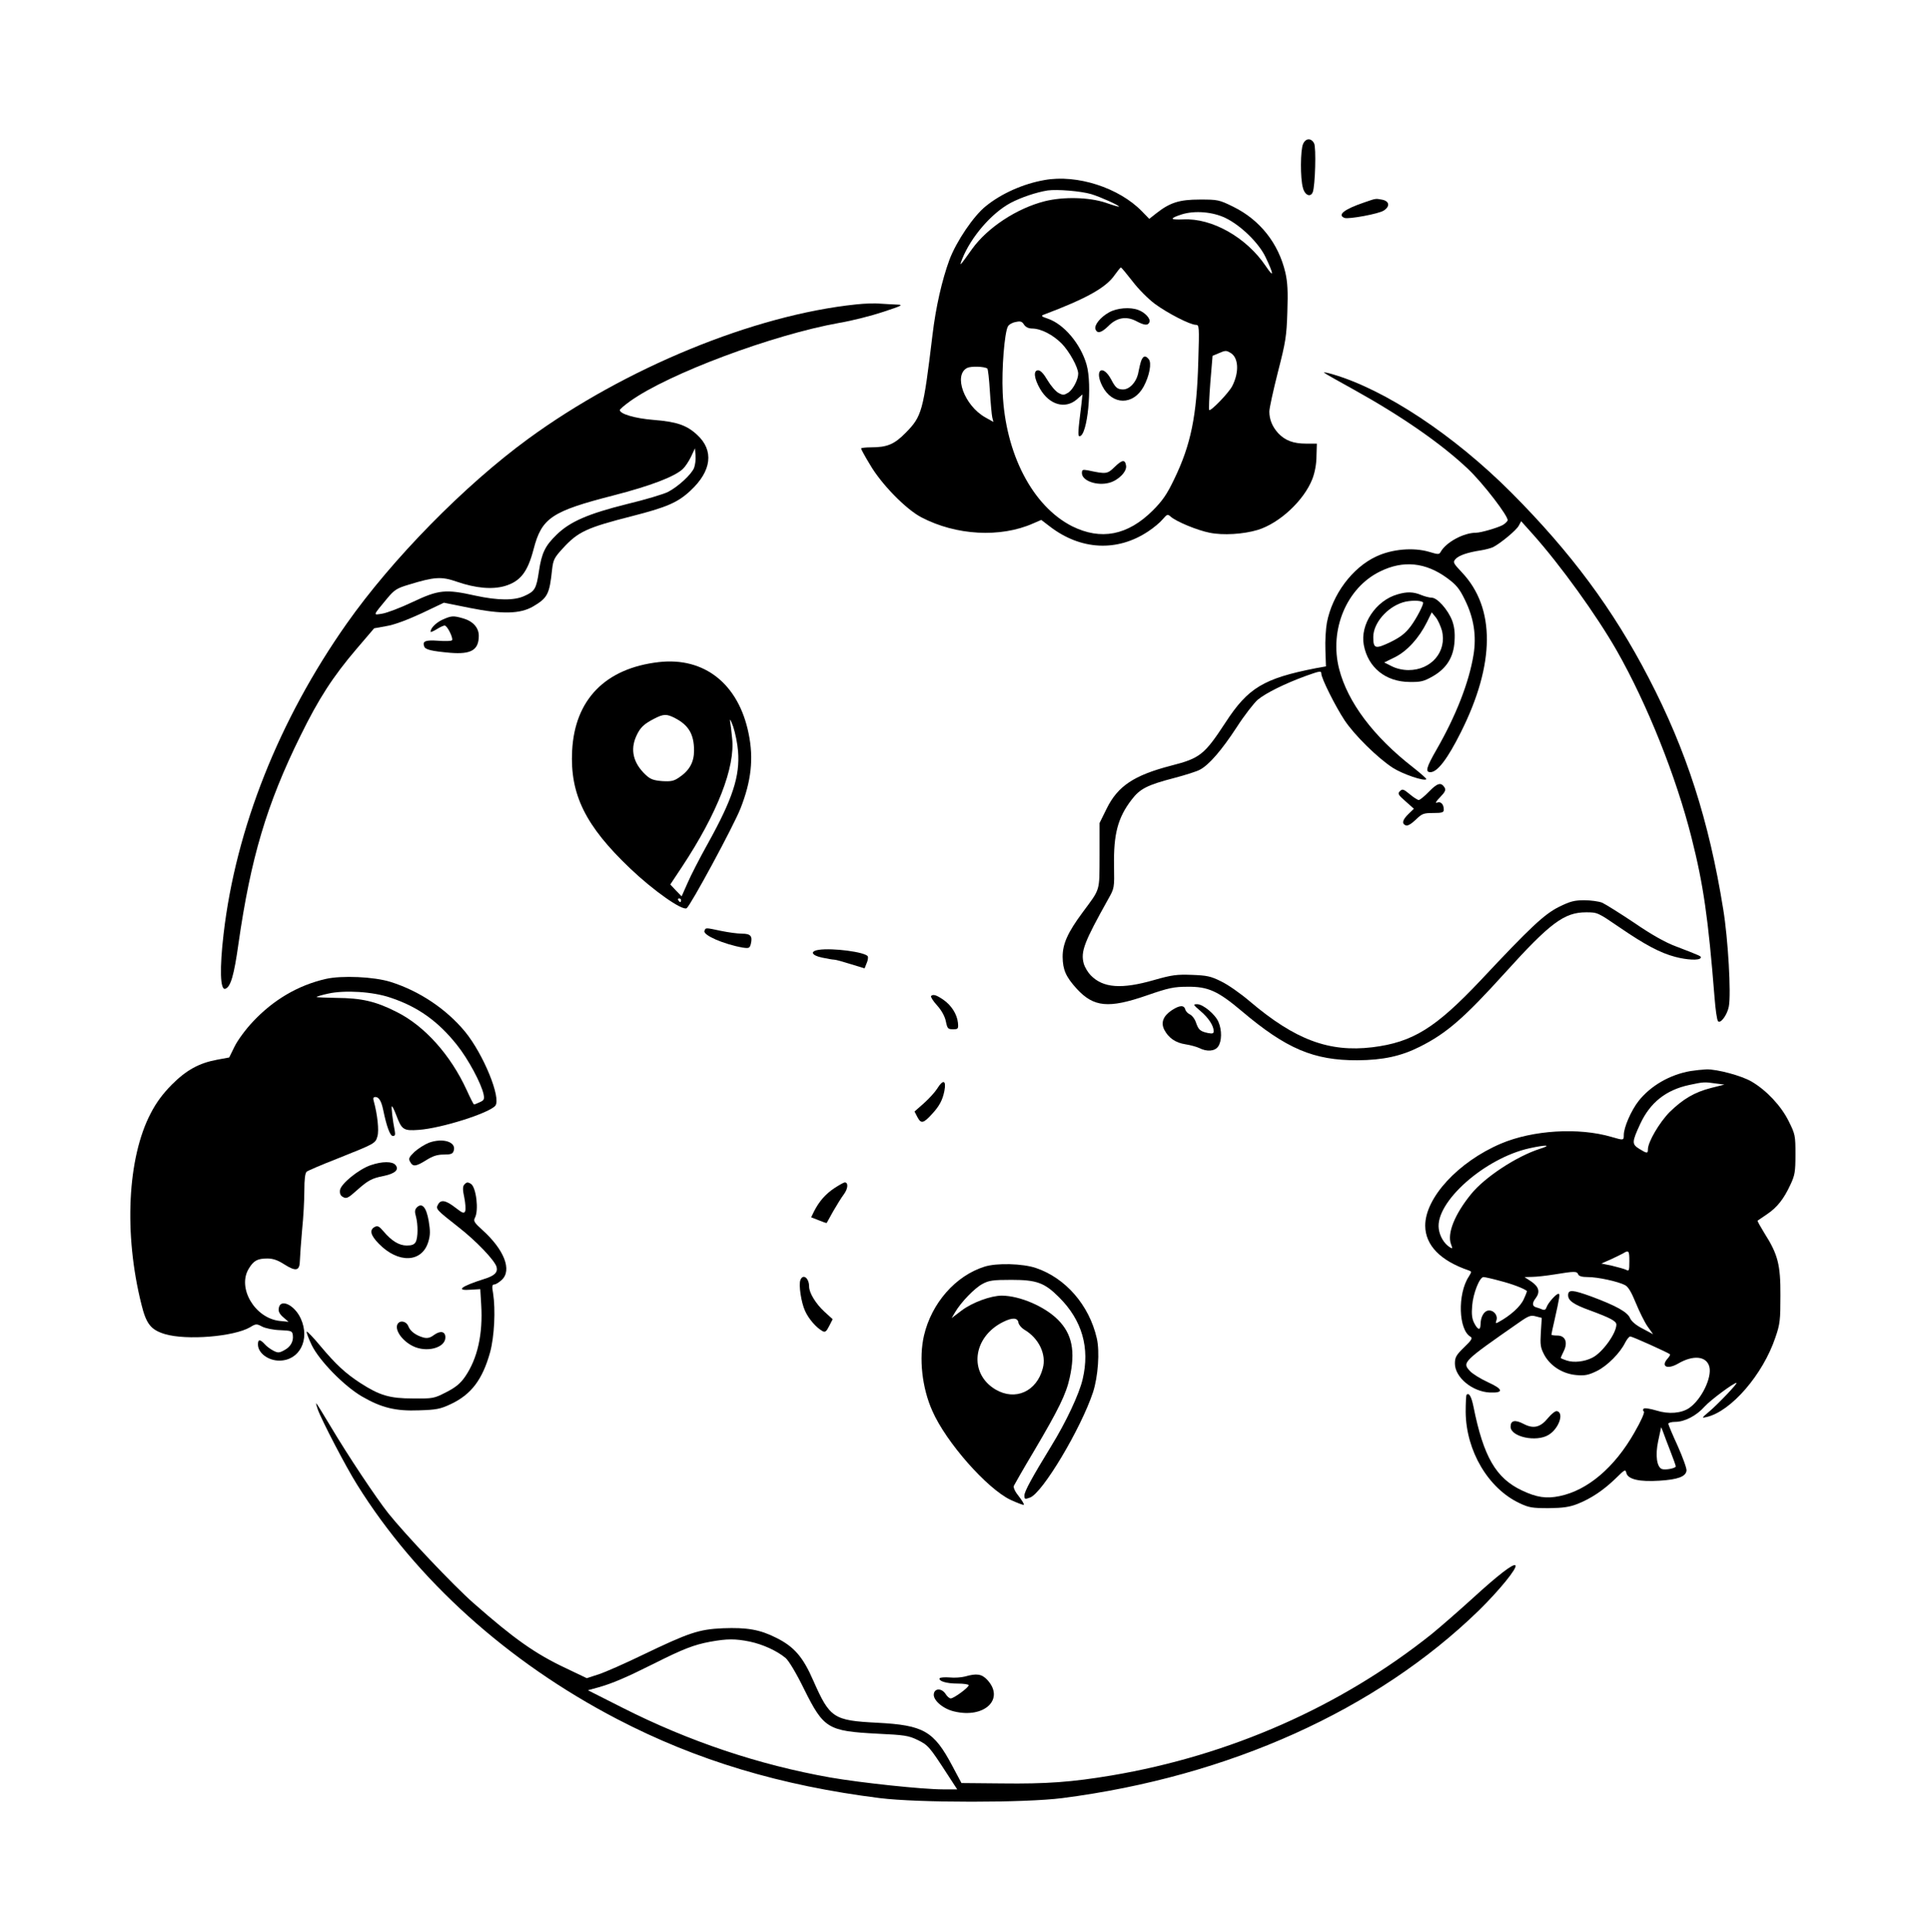<?xml version="1.0" standalone="no"?>
<!DOCTYPE svg PUBLIC "-//W3C//DTD SVG 20010904//EN"
 "http://www.w3.org/TR/2001/REC-SVG-20010904/DTD/svg10.dtd">
<svg version="1.0" xmlns="http://www.w3.org/2000/svg"
 width="1040pt" height="1041pt" viewBox="0 0 1040 1041"
 preserveAspectRatio="xMidYMid meet">

<g transform="translate(0,1041) scale(0.1,-0.1)"
fill="#000000" stroke="none">
<path d="M7022 9635 c-15 -32 -16 -187 -1 -237 10 -40 41 -53 53 -23 13 34 19
242 7 263 -16 30 -45 28 -59 -3z"/>
<path d="M5628 9440 c-114 -20 -231 -72 -315 -140 -66 -52 -160 -191 -197
-290 -40 -109 -73 -253 -91 -403 -50 -415 -57 -439 -144 -528 -62 -63 -100
-79 -188 -79 -29 0 -53 -3 -53 -6 0 -4 21 -43 48 -87 60 -104 194 -241 277
-284 187 -98 426 -111 602 -33 l44 19 47 -36 c166 -127 362 -137 529 -26 29
19 64 48 78 65 24 28 27 29 43 15 30 -27 144 -74 210 -87 73 -15 183 -8 259
15 118 36 250 159 295 275 13 34 22 80 22 123 l2 67 -58 0 c-69 0 -113 17
-150 56 -32 35 -48 74 -48 117 0 18 21 113 46 212 42 163 47 194 51 325 4 111
1 161 -11 213 -37 156 -136 282 -280 353 -77 38 -84 39 -180 39 -111 0 -161
-16 -235 -74 l-38 -30 -39 40 c-124 128 -351 201 -526 169z m253 -76 c49 -15
149 -60 149 -67 0 -2 -33 7 -72 21 -90 30 -228 33 -328 8 -150 -38 -307 -141
-390 -255 -70 -98 -72 -100 -55 -56 47 118 158 247 261 302 57 30 138 57 199
67 51 7 179 -3 236 -20z m724 -129 c82 -40 178 -134 214 -209 46 -96 47 -117
2 -50 -104 155 -290 260 -445 252 -73 -3 -76 5 -8 27 70 22 168 14 237 -20z
m-502 -341 c31 -41 85 -95 120 -121 68 -50 190 -113 221 -113 18 0 19 -8 13
-197 -8 -294 -40 -449 -129 -633 -40 -84 -64 -118 -117 -171 -135 -134 -279
-161 -434 -84 -213 108 -360 391 -374 720 -6 129 10 322 28 356 5 10 23 21 41
24 26 6 35 4 46 -14 10 -14 25 -21 46 -21 46 -1 109 -33 156 -80 41 -41 90
-129 90 -163 0 -32 -28 -85 -53 -102 -23 -14 -29 -15 -53 -2 -15 8 -41 38 -59
68 -21 36 -38 54 -51 54 -27 0 -22 -44 11 -101 50 -85 134 -109 196 -57 l32
28 -6 -55 c-18 -143 -20 -170 -10 -170 43 0 70 275 38 386 -32 111 -121 217
-208 247 -36 12 -39 16 -22 22 228 86 335 145 382 214 16 22 30 40 33 40 3 0
31 -34 63 -75z m526 -384 c45 -24 50 -104 11 -180 -19 -37 -116 -137 -124
-129 -3 3 0 70 6 148 l12 144 31 13 c37 16 42 17 64 4z m-1309 -85 c4 -2 10
-57 14 -122 4 -65 10 -129 13 -142 l6 -24 -43 24 c-114 64 -174 229 -98 267
21 10 90 8 108 -3z"/>
<path d="M5976 8727 c-47 -26 -81 -69 -73 -91 10 -25 32 -19 69 17 45 46 96
55 149 28 47 -25 65 -26 73 -6 7 18 -24 52 -60 65 -44 17 -116 11 -158 -13z"/>
<path d="M6150 8468 c-5 -13 -11 -40 -15 -60 -9 -56 -50 -100 -89 -96 -26 2
-36 11 -58 53 -46 86 -93 53 -48 -35 53 -104 167 -105 223 -2 31 58 44 127 27
147 -17 21 -29 19 -40 -7z"/>
<path d="M6006 7894 c-39 -38 -45 -39 -143 -18 -29 5 -33 4 -33 -15 0 -41 81
-70 147 -52 49 13 96 60 91 92 -5 35 -21 33 -62 -7z"/>
<path d="M7350 9319 c-108 -37 -145 -67 -105 -83 22 -8 186 22 212 40 34 22
30 50 -8 58 -38 7 -32 8 -99 -15z"/>
<path d="M4613 8770 c-549 -57 -1244 -342 -1768 -725 -342 -250 -732 -647
-977 -995 -364 -517 -597 -1103 -663 -1670 -22 -187 -19 -306 9 -297 29 10 47
72 71 243 66 461 152 751 333 1118 99 202 176 321 304 471 l94 110 66 12 c40
6 112 33 188 68 l122 58 139 -28 c175 -35 272 -33 342 8 78 46 88 66 102 199
6 52 12 64 57 113 83 91 129 112 376 175 184 47 245 73 313 137 114 106 127
216 36 300 -57 53 -111 71 -237 81 -99 8 -180 32 -180 53 0 4 25 26 56 48 207
148 769 358 1129 422 66 11 172 38 235 59 100 33 110 38 75 39 -22 1 -62 3
-90 5 -27 3 -87 1 -132 -4z m-873 -881 c-15 -36 -86 -101 -140 -129 -23 -12
-123 -42 -223 -66 -208 -52 -305 -94 -377 -164 -63 -61 -81 -99 -96 -198 -14
-94 -22 -108 -79 -133 -54 -25 -143 -24 -263 2 -161 36 -198 32 -338 -34 -65
-31 -139 -59 -164 -63 -51 -8 -53 -14 27 83 38 45 51 54 115 73 140 43 177 45
260 16 102 -35 190 -43 259 -23 83 25 122 75 154 197 44 170 96 205 431 291
198 51 327 100 373 142 13 12 33 42 45 67 l21 45 3 -39 c2 -21 -2 -51 -8 -67z"/>
<path d="M7135 8402 c6 -5 78 -46 160 -91 256 -142 470 -290 614 -426 83 -78
222 -260 215 -279 -3 -7 -15 -18 -27 -25 -31 -16 -118 -41 -143 -41 -67 0
-161 -51 -190 -102 -9 -16 -13 -16 -63 -1 -85 25 -200 15 -285 -25 -129 -60
-237 -205 -266 -357 -6 -33 -10 -99 -8 -147 l3 -88 -55 -10 c-281 -55 -365
-106 -486 -292 -114 -174 -137 -193 -294 -233 -200 -52 -287 -110 -347 -232
l-38 -77 0 -176 c-1 -196 6 -174 -91 -305 -80 -108 -108 -169 -108 -240 1 -70
17 -107 77 -173 91 -98 171 -106 376 -35 118 41 147 47 221 47 110 1 163 -23
291 -131 240 -203 388 -266 624 -265 138 1 235 22 336 73 144 72 239 155 458
397 244 270 320 327 438 327 61 0 63 -1 180 -81 137 -94 220 -138 300 -159 64
-17 129 -20 137 -6 6 9 3 10 -132 62 -55 20 -132 63 -225 127 -78 52 -156 101
-174 109 -18 7 -61 13 -96 13 -54 0 -76 -6 -137 -36 -79 -40 -151 -107 -422
-396 -243 -257 -365 -333 -583 -360 -233 -28 -416 40 -660 247 -49 42 -119 91
-155 108 -56 28 -77 32 -157 35 -81 3 -107 0 -205 -28 -174 -50 -273 -43 -340
25 -15 15 -32 43 -38 63 -18 65 2 116 131 347 34 60 34 61 32 180 -3 170 20
260 95 357 44 58 84 79 227 116 61 16 124 36 140 45 49 25 118 105 199 229 41
64 93 130 113 148 45 37 146 87 261 129 73 26 82 28 82 12 0 -25 75 -175 125
-251 53 -80 179 -204 261 -257 54 -34 168 -73 180 -61 2 3 -31 32 -73 65 -212
165 -351 350 -397 529 -54 211 40 437 220 525 125 62 246 50 363 -36 49 -36
66 -57 95 -117 48 -97 63 -194 46 -297 -24 -146 -93 -325 -200 -511 -54 -94
-61 -120 -32 -120 38 0 93 73 164 215 185 369 187 670 5 862 -47 50 -49 54
-33 72 18 19 64 35 136 46 25 4 54 12 65 17 41 21 127 92 139 116 l13 24 61
-68 c152 -170 346 -440 454 -629 165 -290 320 -679 403 -1008 64 -253 90 -433
124 -861 5 -65 13 -122 19 -128 14 -14 50 36 58 80 13 67 -4 363 -30 522 -77
480 -199 858 -402 1248 -191 369 -420 677 -739 997 -309 310 -680 556 -965
639 -30 9 -50 12 -45 8z"/>
<path d="M7531 7208 c-117 -33 -203 -162 -182 -273 23 -122 118 -198 246 -199
61 -1 77 3 125 30 75 43 113 103 118 190 3 46 -1 78 -13 111 -23 59 -80 123
-110 123 -12 0 -39 7 -58 15 -41 17 -76 18 -126 3z m137 -43 c7 -6 -34 -86
-67 -130 -29 -38 -55 -58 -110 -85 -80 -38 -91 -35 -91 28 0 74 73 160 160
187 37 11 95 12 108 0z m102 -152 c28 -113 -57 -213 -180 -213 -31 0 -66 8
-91 21 l-40 20 59 29 c65 33 128 102 171 188 l26 53 22 -27 c12 -15 26 -47 33
-71z"/>
<path d="M2383 7071 c-35 -17 -63 -45 -63 -65 0 -3 15 3 33 14 17 11 37 20 43
20 14 0 47 -67 40 -79 -3 -5 -37 -6 -74 -3 -70 5 -87 -2 -76 -31 6 -17 40 -25
141 -34 112 -9 153 15 153 92 0 44 -32 79 -86 94 -52 15 -62 14 -111 -8z"/>
<path d="M3550 6843 c-288 -33 -453 -202 -467 -478 -12 -235 72 -405 313 -634
126 -120 280 -228 304 -214 21 14 252 441 290 537 58 147 72 269 44 404 -54
267 -238 413 -484 385z m88 -302 c73 -38 102 -87 102 -175 0 -62 -25 -107 -80
-144 -29 -20 -44 -23 -93 -20 -46 4 -63 10 -88 34 -67 63 -84 135 -50 209 21
46 40 64 96 93 50 26 67 27 113 3z m339 -177 c11 -135 -29 -258 -163 -499 -43
-77 -92 -172 -109 -212 l-32 -72 -31 32 -30 32 63 95 c191 289 288 538 270
694 -3 33 -8 75 -11 91 -2 17 5 3 17 -30 11 -33 23 -92 26 -131z m-307 -804
c0 -5 -2 -10 -4 -10 -3 0 -8 5 -11 10 -3 6 -1 10 4 10 6 0 11 -4 11 -10z"/>
<path d="M7700 6145 c-24 -25 -49 -45 -55 -45 -6 0 -28 14 -48 31 -34 28 -40
30 -53 17 -14 -13 -10 -20 30 -55 l45 -40 -29 -28 c-33 -32 -38 -53 -14 -62
10 -3 29 8 53 31 34 33 42 36 94 36 48 0 57 3 57 18 0 29 -16 46 -36 38 -12
-5 -6 7 16 29 28 29 32 39 24 53 -19 29 -38 24 -84 -23z"/>
<path d="M3796 5395 c-9 -23 104 -72 206 -90 34 -5 38 -3 44 20 10 42 -1 55
-48 55 -24 0 -74 7 -113 15 -85 18 -82 18 -89 0z"/>
<path d="M4413 5293 c-50 -7 -41 -30 17 -42 28 -6 57 -11 65 -11 8 0 48 -11
89 -24 l75 -23 11 28 c7 15 9 32 6 37 -14 23 -188 46 -263 35z"/>
<path d="M1755 5136 c-149 -34 -283 -113 -393 -231 -38 -40 -82 -100 -98 -133
l-29 -59 -65 -12 c-97 -18 -165 -55 -245 -135 -49 -50 -83 -96 -113 -154 -126
-241 -145 -650 -50 -1029 26 -106 51 -137 126 -160 117 -35 373 -14 460 37 31
19 35 19 65 3 18 -9 60 -18 97 -19 61 -3 65 -4 68 -28 4 -34 -13 -63 -48 -81
-26 -14 -33 -14 -58 -1 -15 8 -36 23 -46 35 -25 27 -36 27 -36 -2 0 -46 55
-87 115 -87 109 0 167 113 116 226 -34 75 -112 111 -119 55 -3 -16 5 -31 25
-48 l28 -24 -50 5 c-133 16 -228 179 -164 282 26 43 47 54 100 54 30 0 56 -9
90 -31 65 -41 84 -36 85 21 1 25 6 99 12 165 7 66 12 161 12 211 0 61 4 95 13
102 6 5 82 38 167 71 203 81 203 81 214 120 9 31 0 117 -20 189 -5 16 -2 22 9
22 19 0 32 -22 42 -70 18 -88 37 -140 52 -140 12 0 14 7 10 29 -11 54 -20 131
-15 131 3 0 13 -21 23 -47 30 -80 39 -86 122 -80 123 9 378 90 412 130 33 41
-64 278 -163 399 -102 123 -246 219 -401 268 -89 28 -263 36 -350 16z m350
-101 c147 -49 256 -127 357 -254 61 -76 132 -209 144 -267 5 -26 2 -32 -21
-42 -14 -7 -28 -12 -31 -12 -2 0 -20 35 -39 77 -87 190 -227 346 -377 421
-114 58 -190 75 -325 76 -61 1 -109 3 -107 5 2 3 30 11 62 18 90 20 241 11
337 -22z"/>
<path d="M5017 5044 c-3 -4 11 -27 33 -51 25 -28 42 -60 47 -86 8 -38 11 -42
38 -42 28 0 30 2 27 35 -5 47 -36 95 -80 125 -37 25 -54 30 -65 19z"/>
<path d="M6468 4964 c44 -37 72 -80 72 -109 0 -13 -6 -15 -32 -10 -41 9 -50
17 -64 58 -6 18 -20 36 -32 42 -11 5 -23 17 -25 27 -7 24 -30 23 -72 -4 -47
-31 -61 -67 -41 -106 23 -44 61 -70 114 -78 26 -4 59 -13 74 -20 41 -21 84
-18 102 8 20 28 21 88 2 132 -17 41 -83 96 -115 96 -23 0 -22 -3 17 -36z"/>
<path d="M9110 4640 c-111 -19 -215 -79 -280 -161 -40 -51 -80 -142 -80 -184
0 -29 -1 -29 -66 -10 -177 52 -424 37 -596 -36 -230 -98 -409 -292 -408 -443
1 -105 82 -188 234 -240 17 -6 17 -7 1 -33 -62 -94 -56 -289 10 -325 11 -7 4
-19 -35 -56 -43 -42 -50 -54 -50 -88 0 -74 94 -152 189 -156 75 -3 72 18 -10
55 -41 19 -85 46 -98 61 -43 46 -39 50 264 261 53 37 64 41 92 33 l31 -8 -5
-78 c-4 -68 -2 -82 19 -122 33 -60 100 -102 173 -108 45 -4 65 0 110 22 57 28
126 98 153 154 9 17 21 32 27 32 11 0 204 -87 214 -96 2 -2 -3 -12 -12 -22
-40 -44 -3 -62 56 -28 82 48 153 40 168 -17 15 -58 -42 -176 -108 -222 -42
-29 -111 -35 -177 -14 -34 10 -64 15 -69 10 -5 -5 -4 -12 1 -15 6 -4 -14 -50
-51 -114 -107 -188 -252 -311 -403 -342 -71 -15 -124 -7 -202 30 -141 66 -208
182 -262 452 -11 54 -24 77 -37 64 -3 -3 -5 -45 -5 -93 2 -210 122 -412 290
-491 50 -24 69 -27 157 -27 79 1 112 6 156 23 73 29 140 74 205 137 50 49 53
51 58 29 9 -34 71 -48 178 -41 99 6 142 22 146 54 2 11 -20 71 -47 132 -28 61
-51 115 -51 121 0 5 17 10 37 10 51 0 115 33 159 83 32 35 156 127 171 127 10
0 -101 -116 -145 -153 -43 -36 -44 -38 -16 -31 132 30 304 229 371 429 25 72
27 94 27 225 1 167 -14 223 -86 336 -22 36 -39 66 -37 68 2 1 25 17 50 34 55
37 91 82 127 160 24 51 27 69 27 163 0 101 -1 108 -37 180 -41 82 -119 165
-199 212 -54 32 -186 67 -243 66 -23 -1 -61 -5 -86 -9z m135 -67 l47 -6 -71
-18 c-90 -23 -151 -59 -224 -130 -55 -56 -117 -161 -117 -201 0 -23 -5 -23
-47 3 -40 25 -40 36 6 135 53 114 138 182 264 209 75 16 82 17 142 8z m-947
-352 c-125 -40 -296 -152 -370 -243 -89 -109 -131 -213 -109 -271 9 -24 9 -26
-7 -16 -30 19 -54 59 -59 99 -20 144 248 381 489 434 91 20 123 18 56 -3z
m482 -606 c0 -50 -2 -55 -17 -46 -10 5 -44 14 -76 22 l-58 12 48 21 c26 12 57
27 68 33 32 20 35 16 35 -42z m-276 -70 c4 -10 20 -15 53 -15 54 0 162 -24
199 -43 18 -9 35 -38 59 -97 19 -46 47 -103 63 -126 l30 -42 -56 30 c-36 18
-60 39 -68 56 -13 33 -74 67 -208 117 -102 37 -126 39 -126 7 0 -29 30 -50
119 -82 108 -40 141 -57 141 -76 0 -47 -75 -151 -129 -178 -42 -22 -100 -28
-137 -16 -19 6 -34 13 -34 14 0 2 7 18 16 36 24 48 9 85 -34 85 -18 0 -32 2
-32 5 0 3 7 37 16 75 29 129 31 145 22 145 -13 0 -56 -49 -64 -72 -4 -13 -11
-17 -22 -13 -10 4 -25 10 -34 12 -22 6 -23 23 -3 49 25 33 18 61 -22 89 l-38
25 40 1 c22 0 76 6 120 13 110 18 122 18 129 1z m-419 -36 c63 -16 126 -40
143 -54 1 -1 -6 -21 -17 -44 -17 -39 -71 -88 -135 -123 -16 -9 -18 -8 -13 7
10 25 -10 55 -39 55 -26 0 -46 -33 -46 -77 -1 -32 -15 -28 -34 9 -12 23 -15
48 -11 94 5 66 40 154 61 154 7 0 48 -9 91 -21z m916 -917 c16 -41 29 -77 29
-82 0 -10 -56 -21 -75 -14 -27 11 -36 73 -20 149 8 38 15 72 16 75 0 3 5 -8
11 -25 6 -16 23 -63 39 -103z"/>
<path d="M5050 4545 c-12 -19 -44 -54 -72 -79 l-50 -44 16 -31 c19 -36 32 -33
77 16 41 44 58 76 68 126 11 58 -7 64 -39 12z"/>
<path d="M2312 4254 c-23 -9 -58 -31 -78 -49 -30 -29 -34 -37 -24 -54 15 -28
31 -26 87 9 35 22 59 30 94 30 40 0 49 4 54 21 15 47 -58 70 -133 43z"/>
<path d="M1998 4133 c-65 -22 -162 -101 -166 -135 -2 -19 3 -30 17 -37 17 -10
28 -5 70 33 64 57 83 68 150 81 61 13 83 34 62 59 -17 20 -71 20 -133 -1z"/>
<path d="M2501 4027 c-8 -10 -8 -28 1 -69 6 -30 8 -62 5 -72 -6 -15 -13 -13
-53 18 -53 41 -79 45 -94 16 -13 -23 -8 -28 108 -119 98 -76 199 -182 208
-217 7 -29 -11 -47 -66 -64 -129 -41 -158 -65 -71 -58 l49 3 5 -83 c10 -159
-20 -292 -87 -389 -25 -36 -50 -57 -101 -83 -66 -34 -71 -35 -179 -34 -126 0
-180 16 -284 83 -80 52 -132 100 -215 199 -38 46 -72 81 -74 78 -3 -3 9 -36
27 -73 41 -84 174 -220 270 -276 105 -61 182 -80 308 -75 94 3 115 7 172 34
110 52 170 132 211 279 23 85 30 229 16 318 -7 37 -5 47 6 47 8 0 26 11 41 25
56 52 13 163 -105 269 -43 39 -49 48 -40 65 22 40 7 164 -21 183 -18 11 -24
10 -37 -5z"/>
<path d="M4496 4009 c-48 -32 -82 -71 -110 -126 l-15 -31 41 -16 c22 -9 41
-16 43 -14 1 2 17 30 35 63 19 33 45 75 58 92 22 30 24 63 4 63 -5 0 -30 -14
-56 -31z"/>
<path d="M2246 3905 c-11 -12 -12 -23 -5 -47 12 -44 12 -115 -1 -139 -8 -14
-21 -19 -48 -19 -42 0 -82 25 -126 77 -23 27 -31 31 -47 23 -29 -16 -23 -44
22 -90 105 -108 233 -103 267 10 11 36 11 58 2 113 -13 74 -36 100 -64 72z"/>
<path d="M5305 3586 c-156 -49 -285 -196 -326 -371 -28 -121 -11 -281 45 -406
74 -169 294 -418 421 -479 37 -17 69 -29 72 -27 3 3 -10 24 -27 46 -20 24 -30
46 -27 56 4 8 52 93 109 188 133 225 173 307 192 394 32 144 13 237 -63 313
-72 72 -205 129 -302 130 -60 0 -160 -37 -217 -80 l-54 -41 19 32 c31 53 104
129 147 152 35 19 57 22 156 22 135 0 178 -15 256 -93 125 -124 168 -273 128
-442 -18 -79 -90 -232 -169 -360 -104 -170 -145 -245 -145 -267 0 -20 3 -21
30 -11 67 23 275 372 340 568 27 84 37 219 20 291 -41 178 -168 324 -328 378
-71 24 -212 28 -277 7z m183 -302 c2 -11 16 -28 31 -37 79 -46 121 -134 100
-209 -33 -125 -148 -176 -254 -114 -146 86 -125 282 40 364 50 25 79 24 83 -4z"/>
<path d="M4313 3514 c-10 -26 4 -120 25 -166 19 -43 61 -91 94 -109 14 -8 21
-3 36 27 l19 37 -44 40 c-47 43 -83 102 -83 136 0 46 -33 71 -47 35z"/>
<path d="M2147 3283 c-27 -27 13 -92 76 -124 74 -38 177 -11 177 46 0 32 -26
38 -60 14 -21 -16 -36 -20 -57 -15 -41 11 -73 34 -83 62 -9 23 -38 32 -53 17z"/>
<path d="M1712 2818 c20 -57 151 -309 212 -406 319 -512 811 -956 1401 -1263
428 -223 882 -359 1415 -426 208 -26 784 -26 985 0 898 116 1692 474 2244
1011 109 107 210 230 197 243 -11 11 -91 -50 -231 -178 -77 -70 -176 -156
-220 -192 -490 -391 -1086 -654 -1725 -762 -215 -36 -351 -46 -592 -43 l-217
2 -48 90 c-101 191 -155 222 -407 235 -235 12 -254 25 -343 226 -56 129 -104
184 -201 232 -87 44 -157 56 -287 51 -130 -6 -181 -23 -435 -145 -91 -44 -195
-90 -231 -102 l-67 -22 -113 54 c-166 78 -281 160 -498 351 -108 95 -368 370
-459 484 -67 85 -217 310 -312 470 -40 67 -74 122 -76 122 -2 0 2 -15 8 -32z
m2329 -1252 c70 -15 145 -49 192 -88 17 -14 58 -82 100 -168 106 -213 128
-226 394 -240 147 -7 168 -10 218 -34 57 -28 64 -37 159 -183 l54 -83 -77 0
c-109 0 -440 35 -607 64 -384 68 -760 194 -1118 375 l-188 95 58 16 c74 21
147 52 299 128 157 79 215 101 300 117 93 17 137 17 216 1z"/>
<path d="M8342 2771 c-41 -51 -79 -60 -132 -32 -46 24 -70 19 -70 -15 0 -55
139 -85 205 -44 56 34 85 120 44 128 -8 1 -29 -15 -47 -37z"/>
<path d="M5200 1378 c-19 -5 -57 -8 -83 -5 -26 2 -50 0 -53 -4 -9 -15 35 -29
95 -29 34 0 61 -4 61 -9 0 -12 -80 -71 -97 -71 -7 0 -20 11 -29 26 -21 30 -58
29 -62 -2 -5 -33 49 -80 109 -94 164 -40 275 67 179 170 -30 32 -57 36 -120
18z"/>
</g>
</svg>
